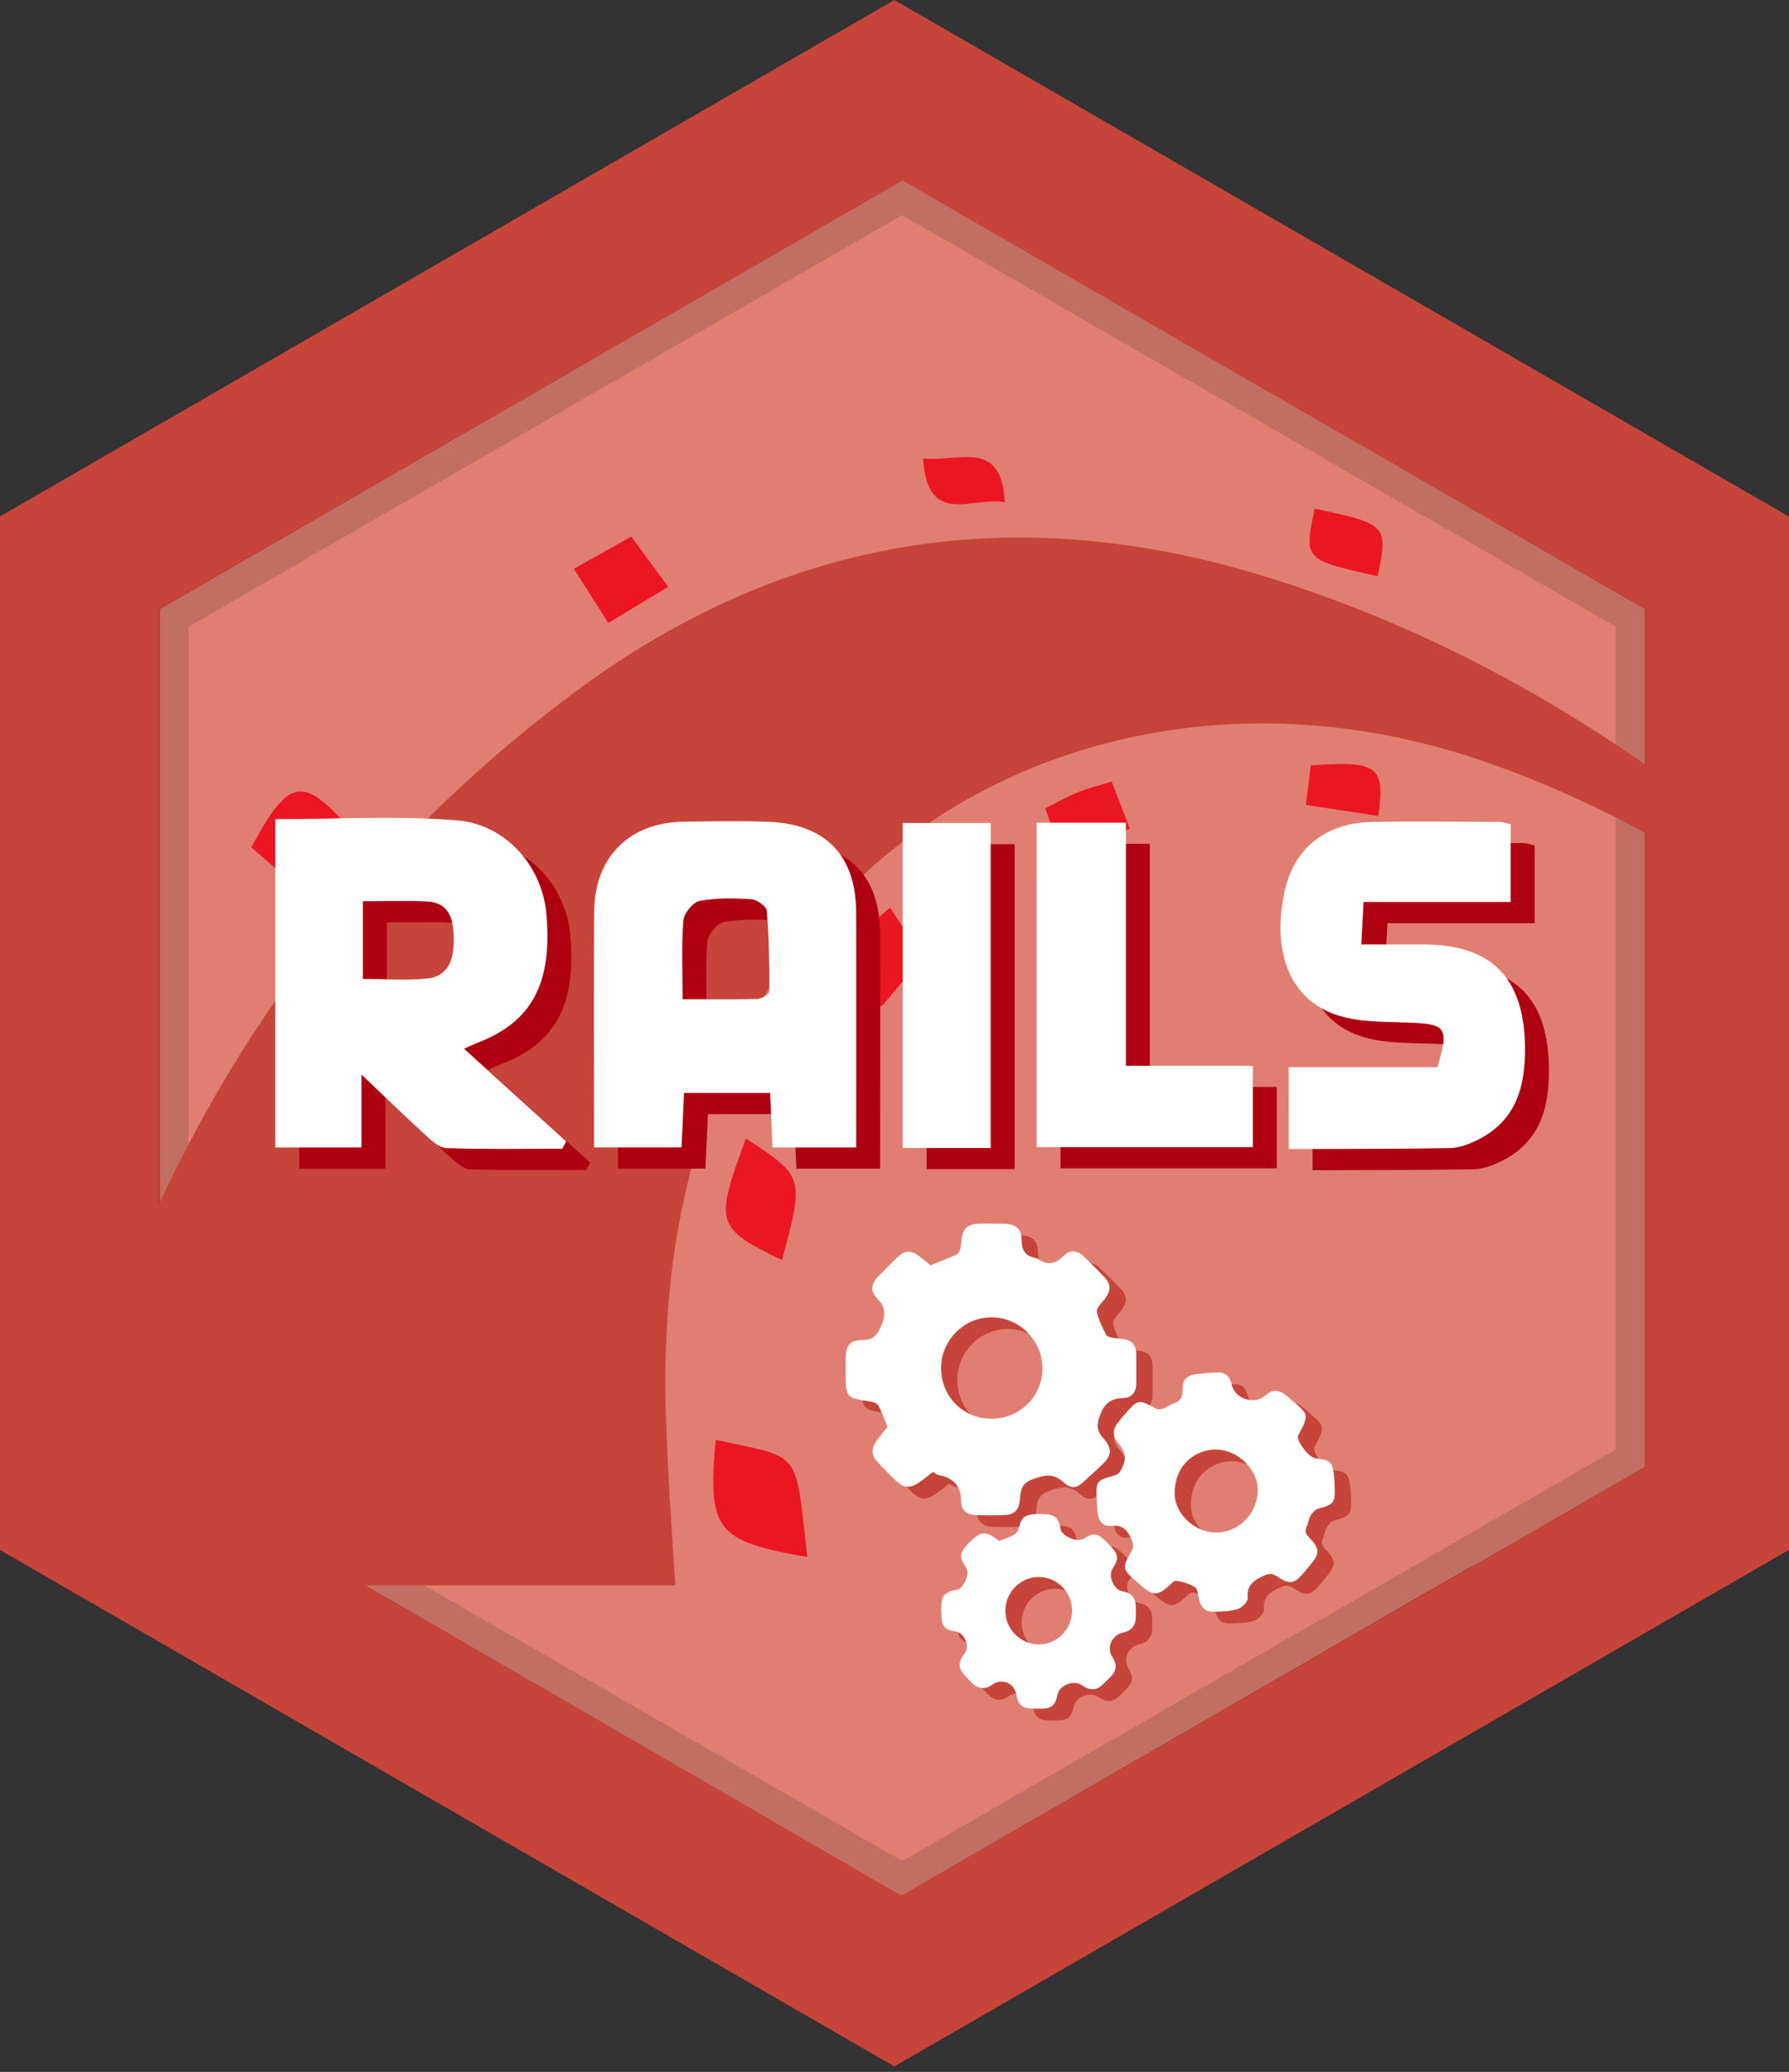 <?xml version="1.0" encoding="utf-8"?>
<!-- Generator: Adobe Illustrator 16.0.0, SVG Export Plug-In . SVG Version: 6.00 Build 0)  -->
<!DOCTYPE svg PUBLIC "-//W3C//DTD SVG 1.1//EN" "http://www.w3.org/Graphics/SVG/1.1/DTD/svg11.dtd">
<svg version="1.1" id="Layer_1" xmlns="http://www.w3.org/2000/svg" xmlns:xlink="http://www.w3.org/1999/xlink" x="0px" y="0px"
	 width="110.833px" height="128.339px" viewBox="8.667 -9.172 110.833 128.339"
	 enable-background="new 8.667 -9.172 110.833 128.339" xml:space="preserve">
<rect x="8.667" y="-9.172" width="110.833" height="128.339" fill="#333333" stroke="none"/>
<g id="Layer_14">
	<polygon fill="#C64439" points="119.5,86.827 64.074,118.827 8.649,86.827 8.649,22.828 64.074,-9.172 119.5,22.828 	"/>
	<polygon fill="#E07E71" points="64.574,2.006 79.715,10.746 80.404,11.146 89.994,16.676 90.864,17.176 94.555,19.307 
		94.645,19.356 100.234,22.586 110.574,28.557 110.574,81.687 100.145,87.706 99.904,87.826 99.774,87.887 99.664,87.946 
		96.635,89.687 94.764,90.767 94.725,90.796 91.475,92.676 89.225,93.977 87.564,94.937 84.895,96.477 80.274,99.146 79.645,99.517 
		79.584,99.546 76.084,101.566 64.524,108.246 54.844,102.646 49.484,99.546 48.794,99.146 40.644,94.437 40.074,94.106 
		32.944,89.986 32.854,89.937 18.574,81.687 18.574,28.557 32.904,20.276 39.824,16.287 44.394,13.656 45.934,12.756 48.734,11.146 
		49.424,10.746 50.884,9.906 56.604,6.606 	"/>
</g>
<g id="Layer_2">
	<g id="Layer_16_1_">
		<path opacity="0.13" enable-background="new    " d="M18.486,28.562v53.121l46.073,26.559l46.074-26.559V28.562L64.56,2.001
			L18.486,28.562z M108.769,29.642v50.97l-44.21,25.49l-44.211-25.49v-50.97L64.559,4.153L108.769,29.642z"/>
	</g>
</g>
<g>
	<g>
		<g>
			<path fill-rule="evenodd" clip-rule="evenodd" fill="#C64439" d="M67.464,82.729c-0.302,0.232-0.563,0.455-0.843,0.646
				c-0.581,0.399-0.97,0.362-1.484-0.144c-0.403-0.397-0.817-0.789-1.179-1.219c-0.295-0.351-0.292-0.771-0.025-1.149
				c0.224-0.326,0.483-0.628,0.722-0.933c-0.183-0.443-0.329-0.873-0.539-1.273c-0.074-0.142-0.296-0.26-0.463-0.283
				c-1.583-0.234-1.587-0.229-1.587-1.849c0-0.283-0.002-0.566,0.004-0.85c0.003-0.776,0.252-1.121,1.024-1.121
				c0.7,0,0.933-0.313,1.186-0.915c0.277-0.663,0.258-1.112-0.25-1.64c-0.457-0.472-0.39-0.927,0.066-1.393
				c0.368-0.378,0.747-0.756,1.126-1.129c0.514-0.5,0.873-0.52,1.443-0.08c0.229,0.172,0.447,0.348,0.667,0.525
				c0.535-0.219,1.063-0.421,1.576-0.646c0.11-0.051,0.213-0.198,0.25-0.318c0.059-0.219,0.071-0.453,0.094-0.675
				c0.071-0.61,0.386-0.91,1.009-0.928c0.552-0.015,1.104-0.008,1.651,0c0.674,0.013,1.056,0.317,1.055,0.992
				c-0.005,0.669,0.248,1.022,0.888,1.135c0.034,0.008,0.073,0.015,0.105,0.034c0.599,0.438,1.098,0.355,1.617-0.181
				c0.381-0.395,0.858-0.339,1.259,0.062c0.42,0.414,0.841,0.823,1.249,1.25c0.419,0.434,0.429,0.807,0.072,1.316
				c-0.196,0.273-0.559,0.58-0.525,0.826c0.076,0.508,0.355,0.992,0.576,1.465c0.041,0.086,0.218,0.124,0.338,0.146
				c0.241,0.049,0.485,0.072,0.732,0.105c0.54,0.067,0.791,0.39,0.791,0.924c0.002,0.606,0.005,1.215,0,1.821
				c-0.004,0.54-0.268,0.887-0.812,0.901c-0.757,0.025-1.161,0.318-1.44,1.085c-0.229,0.616-0.176,0.975,0.232,1.43
				c0.551,0.626,0.499,1.042-0.098,1.616c-0.354,0.341-0.718,0.664-1.079,0.996c-0.493,0.468-0.809,0.536-1.317,0.082
				c-0.619-0.557-1.137-0.454-1.884-0.186c-0.761,0.271-0.766,0.741-0.812,1.304c-0.045,0.561-0.322,0.889-0.882,0.919
				c-0.623,0.027-1.251,0.029-1.877,0c-0.507-0.029-0.88-0.277-0.88-0.841c0.004-0.953-0.482-1.466-1.39-1.636
				C67.709,82.901,67.599,82.804,67.464,82.729z M71.074,79.436c1.758,0.008,3.169-1.366,3.184-3.095
				c0.015-1.719-1.398-3.164-3.113-3.19s-3.16,1.398-3.17,3.123C67.968,78.038,69.326,79.423,71.074,79.436z"/>
			<path fill-rule="evenodd" clip-rule="evenodd" fill="#C64439" d="M92.358,83.638c0.045,1.003-0.063,1.123-1.026,1.365
				c-0.183,0.046-0.354,0.262-0.466,0.441c-0.118,0.188-0.132,0.435-0.23,0.64c-0.141,0.28-0.087,0.47,0.133,0.695
				c0.686,0.708,0.684,1.008,0.06,1.736c-0.126,0.144-0.244,0.289-0.367,0.438c-0.603,0.721-0.898,0.776-1.68,0.24
				c-0.285-0.193-0.489-0.184-0.807-0.037c-0.626,0.286-1.082,0.585-1.005,1.401c0.016,0.209-0.356,0.588-0.618,0.667
				c-0.48,0.145-1.006,0.151-1.516,0.165c-0.516,0.012-0.782-0.31-0.891-0.79c-0.058-0.253-0.066-0.617-0.231-0.724
				c-0.336-0.218-0.761-0.339-1.163-0.405c-0.141-0.023-0.338,0.2-0.489,0.336c-0.662,0.588-0.938,0.593-1.621,0.022
				c-0.088-0.073-0.171-0.149-0.259-0.223c-1.018-0.876-1.013-0.892-0.364-2.06c0.074-0.13,0.068-0.354,0.008-0.499
				c-0.238-0.586-0.504-1.085-1.332-0.974c-0.461,0.064-0.788-0.313-0.819-0.834c-0.015-0.246-0.04-0.492-0.05-0.738
				c-0.062-1.224-0.062-1.221,1.134-1.569c0.129-0.035,0.266-0.145,0.328-0.259c0.408-0.718,0.366-1.114-0.147-1.74
				c-0.336-0.411-0.355-0.819-0.021-1.238c0.156-0.189,0.312-0.381,0.472-0.57c0.771-0.899,0.832-0.903,1.894-0.321
				c0.124,0.07,0.337,0.041,0.488-0.006c0.193-0.065,0.358-0.228,0.553-0.29c0.462-0.14,0.643-0.403,0.613-0.91
				c-0.035-0.566,0.28-0.861,0.848-0.927c0.397-0.046,0.791-0.091,1.188-0.104c0.633-0.022,0.866,0.175,1.025,0.809
				c0.203,0.827,1.382,1.203,2.023,0.649c0.497-0.428,0.844-0.433,1.365-0.013c0.132,0.107,0.256,0.223,0.385,0.335
				c0.985,0.834,0.985,0.834,0.396,2.003c-0.026,0.051-0.071,0.099-0.082,0.151c-0.07,0.375,0.691,1.344,1.088,1.385
				c0.926,0.103,1.056,0.226,1.152,1.122C92.349,83.218,92.349,83.427,92.358,83.638z M85,86.481c1.421,0,2.559-1.146,2.595-2.611
				c0.029-1.298-1.243-2.525-2.611-2.531c-1.169-0.005-2.59,0.896-2.533,2.808C82.485,85.329,83.69,86.477,85,86.481z"/>
			<path fill-rule="evenodd" clip-rule="evenodd" fill="#C64439" d="M71.596,86.997c0.298-0.119,0.61-0.218,0.89-0.372
				c0.131-0.075,0.264-0.244,0.298-0.392c0.184-0.784,0.405-0.92,1.542-0.896c0.689,0.018,0.943,0.237,1.057,0.927
				c0.067,0.445,1.03,0.855,1.418,0.608c0.672-0.427,0.874-0.378,1.592,0.361c0.585,0.6,0.625,0.867,0.213,1.474
				c-0.307,0.465,0.063,1.322,0.62,1.417c0.527,0.087,0.801,0.392,0.816,0.923c0.008,0.229,0.004,0.455-0.002,0.685
				c-0.01,0.53-0.287,0.839-0.798,0.954c-0.709,0.165-1.036,0.933-0.642,1.527c0.28,0.424,0.258,0.817-0.097,1.182
				c-0.174,0.178-0.347,0.351-0.528,0.519c-0.391,0.363-0.801,0.361-1.229,0.052c-0.54-0.387-1.423-0.063-1.556,0.57
				c-0.145,0.67-0.364,0.851-1.041,0.859c-0.17,0-0.342,0-0.515-0.002c-0.622-0.014-0.879-0.243-0.988-0.857
				c-0.127-0.724-0.896-1.059-1.486-0.638c-0.466,0.333-0.874,0.283-1.271-0.104c-0.133-0.134-0.268-0.271-0.397-0.404
				c-0.469-0.506-0.482-0.841-0.061-1.406c0.346-0.463,0.013-1.282-0.553-1.369c-0.674-0.103-0.864-0.318-0.879-1.004
				c-0.002-0.131-0.01-0.263-0.01-0.398c-0.004-0.825,0.162-1.031,0.966-1.189c0.423-0.084,0.819-0.966,0.59-1.322
				c-0.502-0.791-0.45-1.029,0.404-1.813c0.518-0.471,0.851-0.464,1.499,0.021C71.492,86.945,71.544,86.969,71.596,86.997z
				 M76.089,91.308c-0.006-1.141-0.918-2.063-2.049-2.071c-1.147-0.005-2.087,0.944-2.08,2.104c0.009,1.13,0.935,2.067,2.06,2.069
				C75.167,93.421,76.095,92.471,76.089,91.308z"/>
		</g>
	</g>
</g>
<g>
	<g>
		<g>
			<path fill-rule="evenodd" clip-rule="evenodd" fill="#FFFFFF" d="M66.457,82.005c-0.302,0.232-0.562,0.454-0.844,0.646
				c-0.58,0.399-0.969,0.364-1.484-0.144c-0.404-0.396-0.817-0.788-1.18-1.218c-0.294-0.352-0.292-0.771-0.024-1.15
				c0.224-0.324,0.484-0.628,0.722-0.931c-0.183-0.444-0.329-0.875-0.539-1.274c-0.074-0.143-0.296-0.26-0.463-0.284
				c-1.583-0.234-1.587-0.229-1.587-1.847c0-0.284-0.002-0.568,0.004-0.852c0.004-0.775,0.253-1.121,1.025-1.121
				c0.7,0,0.932-0.313,1.186-0.913c0.277-0.664,0.258-1.114-0.251-1.642c-0.457-0.472-0.389-0.925,0.066-1.393
				c0.368-0.378,0.746-0.754,1.126-1.128c0.513-0.5,0.873-0.521,1.443-0.081c0.228,0.173,0.447,0.349,0.668,0.525
				c0.535-0.218,1.061-0.421,1.575-0.646c0.11-0.052,0.213-0.199,0.249-0.319c0.06-0.218,0.071-0.452,0.096-0.674
				c0.069-0.611,0.384-0.909,1.007-0.929c0.553-0.015,1.104-0.008,1.651,0c0.675,0.013,1.057,0.317,1.055,0.993
				c-0.005,0.669,0.249,1.022,0.888,1.134c0.034,0.008,0.073,0.015,0.105,0.036c0.599,0.437,1.099,0.354,1.618-0.183
				c0.38-0.393,0.857-0.339,1.259,0.062c0.419,0.415,0.84,0.825,1.248,1.251c0.42,0.434,0.429,0.807,0.072,1.315
				c-0.194,0.274-0.558,0.58-0.524,0.826c0.076,0.508,0.355,0.993,0.576,1.465c0.04,0.088,0.218,0.125,0.337,0.147
				c0.241,0.048,0.486,0.072,0.733,0.104c0.54,0.067,0.79,0.391,0.79,0.924c0.003,0.607,0.006,1.215,0,1.821
				c-0.004,0.541-0.268,0.887-0.811,0.902c-0.756,0.025-1.161,0.317-1.44,1.085c-0.229,0.616-0.176,0.975,0.231,1.43
				c0.551,0.625,0.5,1.042-0.098,1.616c-0.353,0.34-0.718,0.663-1.078,0.995c-0.494,0.468-0.809,0.536-1.318,0.083
				c-0.618-0.558-1.136-0.454-1.883-0.187c-0.762,0.271-0.767,0.741-0.812,1.305c-0.046,0.56-0.323,0.888-0.882,0.918
				c-0.624,0.027-1.252,0.03-1.878,0c-0.507-0.029-0.879-0.276-0.879-0.841c0.003-0.953-0.482-1.464-1.39-1.634
				C66.701,82.176,66.592,82.078,66.457,82.005z M70.067,78.71c1.758,0.008,3.169-1.365,3.183-3.095
				c0.016-1.719-1.397-3.164-3.113-3.189c-1.715-0.026-3.16,1.399-3.168,3.122C66.961,77.313,68.319,78.697,70.067,78.71z"/>
			<path fill-rule="evenodd" clip-rule="evenodd" fill="#FFFFFF" d="M91.351,82.913c0.045,1.003-0.063,1.122-1.025,1.365
				c-0.183,0.045-0.355,0.261-0.467,0.441c-0.118,0.188-0.132,0.435-0.229,0.64c-0.142,0.279-0.088,0.47,0.132,0.695
				c0.686,0.707,0.684,1.008,0.06,1.735c-0.125,0.145-0.244,0.291-0.365,0.438c-0.604,0.721-0.899,0.776-1.681,0.242
				c-0.286-0.195-0.49-0.185-0.808-0.038c-0.626,0.286-1.081,0.584-1.004,1.4c0.016,0.21-0.357,0.588-0.618,0.667
				c-0.48,0.146-1.006,0.153-1.517,0.165c-0.515,0.012-0.781-0.31-0.89-0.789c-0.058-0.253-0.066-0.617-0.231-0.724
				c-0.337-0.218-0.761-0.34-1.163-0.406c-0.142-0.022-0.338,0.201-0.49,0.337c-0.661,0.587-0.937,0.592-1.62,0.022
				c-0.088-0.073-0.172-0.15-0.259-0.223c-1.018-0.876-1.013-0.892-0.364-2.061c0.074-0.129,0.069-0.354,0.007-0.497
				c-0.237-0.587-0.504-1.086-1.331-0.975c-0.462,0.064-0.788-0.313-0.82-0.835c-0.015-0.246-0.039-0.491-0.05-0.738
				c-0.062-1.224-0.062-1.221,1.136-1.568c0.128-0.036,0.264-0.146,0.327-0.259c0.407-0.719,0.365-1.115-0.148-1.741
				c-0.335-0.41-0.355-0.819-0.021-1.238c0.157-0.188,0.312-0.381,0.473-0.569c0.771-0.899,0.832-0.903,1.893-0.322
				c0.125,0.072,0.337,0.041,0.489-0.006c0.192-0.065,0.359-0.228,0.552-0.29c0.462-0.14,0.643-0.403,0.614-0.908
				c-0.035-0.568,0.28-0.862,0.848-0.928c0.397-0.046,0.79-0.091,1.188-0.104c0.633-0.022,0.866,0.175,1.024,0.81
				c0.203,0.825,1.383,1.202,2.024,0.649c0.496-0.428,0.843-0.434,1.364-0.014c0.133,0.107,0.256,0.223,0.386,0.334
				c0.984,0.835,0.984,0.835,0.396,2.003c-0.026,0.051-0.071,0.099-0.082,0.151c-0.071,0.375,0.691,1.344,1.087,1.385
				c0.926,0.103,1.057,0.227,1.152,1.122C91.342,82.492,91.342,82.702,91.351,82.913z M83.992,85.756c1.421,0,2.56-1.146,2.595-2.61
				c0.029-1.299-1.242-2.526-2.611-2.531c-1.169-0.004-2.589,0.896-2.532,2.809C81.478,84.605,82.683,85.752,83.992,85.756z"/>
			<path fill-rule="evenodd" clip-rule="evenodd" fill="#FFFFFF" d="M70.588,86.272c0.298-0.119,0.61-0.218,0.89-0.371
				c0.133-0.076,0.265-0.246,0.3-0.393c0.183-0.784,0.404-0.92,1.541-0.896c0.688,0.017,0.942,0.236,1.056,0.926
				c0.069,0.445,1.032,0.855,1.419,0.608c0.671-0.426,0.873-0.377,1.593,0.362c0.584,0.599,0.624,0.866,0.212,1.474
				c-0.307,0.465,0.063,1.322,0.62,1.416c0.526,0.088,0.8,0.393,0.815,0.924c0.009,0.228,0.005,0.454-0.002,0.684
				c-0.01,0.531-0.287,0.839-0.796,0.954c-0.71,0.165-1.037,0.934-0.644,1.528c0.28,0.424,0.258,0.816-0.096,1.181
				c-0.174,0.178-0.348,0.352-0.529,0.52c-0.391,0.362-0.8,0.36-1.229,0.052c-0.54-0.388-1.423-0.064-1.556,0.57
				c-0.145,0.669-0.365,0.851-1.042,0.858c-0.17,0-0.341,0-0.513-0.002c-0.623-0.014-0.881-0.242-0.99-0.856
				c-0.127-0.724-0.895-1.059-1.485-0.639c-0.465,0.334-0.875,0.284-1.272-0.104c-0.132-0.135-0.267-0.271-0.397-0.403
				c-0.469-0.508-0.482-0.843-0.061-1.406c0.347-0.464,0.014-1.283-0.553-1.371c-0.673-0.103-0.863-0.318-0.878-1.004
				c-0.002-0.13-0.011-0.263-0.011-0.396c-0.004-0.827,0.162-1.033,0.966-1.191c0.423-0.083,0.82-0.966,0.59-1.321
				c-0.501-0.791-0.449-1.03,0.405-1.813c0.517-0.472,0.85-0.464,1.499,0.021C70.486,86.221,70.537,86.243,70.588,86.272z
				 M75.082,90.583c-0.007-1.142-0.918-2.063-2.05-2.071c-1.146-0.004-2.086,0.943-2.08,2.104c0.009,1.129,0.936,2.067,2.06,2.07
				C74.159,92.695,75.089,91.745,75.082,90.583z"/>
		</g>
	</g>
</g>
<g id="rails">
	<g>
		<g>
			<path fill="#C64439" d="M110.631,38.209c-7.086-4.938-14.762-8.899-23.215-11.557c-15.617-4.906-30.054-2.736-43.28,7.152
				C29.376,44.839,19.877,59.178,14.337,76.04l1.713,2.97l1.068,1.847l1.447,2.49l2.091,3.614l0.032,0.023l1.202,2.048h28.609
				c-0.201-3.337-0.479-7.074-0.579-10.546c-0.278-9.152,1.246-17.908,6.04-25.872C64.637,38.209,82.299,32.17,99.475,37.62
				c5.271,1.68,10.154,4.094,14.826,6.952L110.631,38.209z"/>
			<path fill="#EC1623" d="M53.005,80.012c5.388,1.193,4.896,0.465,5.677,7.262C53.011,86.279,52.499,85.625,53.005,80.012z"/>
			<path fill="#EC1623" d="M27.501,46.16c-1.201-1.048-2.247-1.96-3.263-2.846c2.39-4.432,3.219-4.534,6.481-0.718
				C29.701,43.722,28.656,44.879,27.501,46.16z"/>
			<path fill="#EC1623" d="M54.883,61.348c3.616,2.383,3.616,2.383,2.225,7.531C53.007,66.882,52.929,66.629,54.883,61.348z"/>
			<path fill="#EC1623" d="M46.354,29.417c-0.768-1.211-1.37-2.15-2.137-3.354c1.187-0.667,2.285-1.285,3.557-1.999
				c0.75,1.023,1.397,1.903,2.286,3.111C48.853,27.906,47.699,28.604,46.354,29.417z"/>
			<path fill="#EC1623" d="M74.545,43.913c-0.432-1.153-0.746-1.995-1.129-3.013c0.752-0.373,1.377-0.733,2.043-1.003
				c0.602-0.245,1.244-0.397,2.08-0.656c0.357,0.927,0.703,1.833,1.123,2.927C77.301,42.743,76.121,43.244,74.545,43.913z"/>
			<path fill="#EC1623" d="M90.117,22.338c4.486,0.945,4.555,1.015,3.904,4.179C89.447,25.504,89.447,25.504,90.117,22.338z"/>
			<path fill="#EC1623" d="M65.857,19.233c2.168,0.228,4.875-1.271,5.057,2.702C68.938,21.556,66.109,23.516,65.857,19.233z"/>
			<path fill="#EC1623" d="M89.572,40.687c0.117-0.922,0.211-1.704,0.303-2.446c4.152-0.307,4.617,0.034,4.182,3.129
				C92.627,41.154,91.197,40.934,89.572,40.687z"/>
			<path fill="#EC1623" d="M63.813,47.048c0.727,1.123,1.334,2.063,2.006,3.106c-0.869,1.039-1.703,2.028-2.539,3.02
				C60.221,50.269,60.232,50.093,63.813,47.048z"/>
		</g>
	</g>
	<g>
		<path fill="#AF0011" d="M38.896,57.101c2.201,1.994,4.265,3.863,6.328,5.738c-0.08,0.15-0.161,0.305-0.24,0.456
			c-2.399,0-4.799,0.042-7.196-0.037c-0.446-0.018-0.92-0.48-1.3-0.827c-1.269-1.157-2.503-2.359-3.945-3.727
			c0,1.545,0,2.991,0,4.516c-1.914,0-3.565,0-5.338,0c0-6.769,0-13.489,0-20.341c3.77,0,7.502-0.218,11.196,0.069
			c3.119,0.24,5.351,2.876,5.6,5.833c0.363,4.293-0.91,6.663-4.267,7.952C39.59,56.784,39.452,56.854,38.896,57.101z M32.631,47.964
			c0,1.721,0,3.197,0,4.813c1.43,0,2.731,0.111,4.006-0.029c1.364-0.151,1.639-1.319,1.625-2.429
			c-0.013-1.087-0.181-2.27-1.663-2.341C35.313,47.917,34.023,47.964,32.631,47.964z"/>
		<path fill="#AF0011" d="M63.192,63.217c-1.87,0-3.471,0-5.187,0c-0.049-1.138-0.097-2.194-0.148-3.379c-1.763,0-3.457,0-5.332,0
			c-0.048,1.094-0.099,2.194-0.154,3.376c-1.808,0-3.511,0-5.423,0c0-0.629,0-1.204,0-1.778c0.001-4.272-0.021-8.543,0.01-12.818
			c0.023-3.397,2.182-5.539,5.572-5.583c1.731-0.021,3.463-0.056,5.192,0.006c3.576,0.13,5.458,2.085,5.468,5.631
			C63.203,53.471,63.192,58.273,63.192,63.217z M52.437,54.034c1.644,0,3.146,0.023,4.646-0.021
			c0.261-0.009,0.728-0.292,0.728-0.454c0.007-1.665-0.02-3.338-0.156-4.999c-0.024-0.278-0.611-0.7-0.958-0.723
			c-1.066-0.069-2.165-0.09-3.206,0.108c-0.412,0.08-0.968,0.765-1.005,1.209C52.361,50.709,52.437,52.277,52.437,54.034z"/>
		<path fill="#AF0011" d="M89.983,58.243c3.121,0,6.195,0,9.213,0c0.742-2.449,0.544-2.673-1.722-2.762
			c-1.599-0.058-3.313-0.002-4.757-0.559c-2.762-1.06-3.765-3.991-2.982-7.591c0.569-2.614,2.508-4.214,5.353-4.276
			c2.653-0.06,5.305-0.014,7.959-0.003c0.205,0.001,0.406,0.081,0.692,0.141c0,1.583,0,3.124,0,4.819c-3.019,0-5.974,0-9.114,0
			c-0.052,0.907-0.092,1.673-0.144,2.626c1.42,0,2.654-0.002,3.884,0.001c4.198,0.018,6.19,2.07,6.26,6.292
			c0.042,2.572-0.572,4.726-3.101,5.896c-0.477,0.224-1.027,0.416-1.543,0.429c-2.817,0.051-5.63,0.042-8.448,0.053
			c-0.477,0.004-0.955,0-1.548,0C89.983,61.598,89.983,60.008,89.983,58.243z"/>
		<path fill="#AF0011" d="M74.369,43.098c1.805,0,3.568,0,5.531,0c0,5.019,0,9.97,0,15.057c2.723,0,5.249,0,7.863,0
			c0,1.735,0,3.332,0,5.041c-4.447,0-8.855,0-13.394,0C74.369,56.561,74.369,49.928,74.369,43.098z"/>
		<path fill="#AF0011" d="M71.525,63.249c-1.862,0-3.581,0-5.452,0c0-6.715,0-13.373,0-20.133c1.799,0,3.562,0,5.452,0
			C71.525,49.755,71.525,56.416,71.525,63.249z"/>
	</g>
	<g>
		<path fill="#FFFFFF" d="M37.416,55.789c2.201,1.993,4.264,3.863,6.328,5.737c-0.08,0.151-0.161,0.304-0.24,0.457
			c-2.399,0-4.8,0.042-7.196-0.038c-0.445-0.017-0.92-0.481-1.3-0.827c-1.269-1.158-2.503-2.358-3.945-3.728
			c0,1.546,0,2.992,0,4.517c-1.915,0-3.565,0-5.338,0c0-6.768,0-13.49,0-20.34c3.77,0,7.501-0.219,11.196,0.069
			c3.119,0.239,5.35,2.875,5.6,5.832c0.363,4.293-0.91,6.663-4.266,7.951C38.109,55.475,37.971,55.543,37.416,55.789z M31.15,46.653
			c0,1.721,0,3.198,0,4.813c1.43,0,2.731,0.111,4.006-0.029c1.363-0.151,1.638-1.319,1.625-2.429
			c-0.014-1.087-0.181-2.27-1.664-2.34C33.832,46.605,32.542,46.653,31.15,46.653z"/>
		<path fill="#FFFFFF" d="M61.711,61.907c-1.87,0-3.471,0-5.187,0c-0.049-1.138-0.096-2.195-0.148-3.38c-1.763,0-3.458,0-5.332,0
			c-0.048,1.095-0.098,2.196-0.154,3.376c-1.808,0-3.511,0-5.422,0c0-0.629,0-1.204,0-1.779c0-4.271-0.021-8.542,0.009-12.817
			c0.023-3.397,2.182-5.54,5.572-5.584c1.731-0.021,3.463-0.056,5.192,0.007c3.576,0.129,5.458,2.084,5.468,5.63
			C61.722,52.161,61.711,56.962,61.711,61.907z M50.955,52.724c1.644,0,3.146,0.023,4.647-0.021c0.26-0.008,0.727-0.292,0.727-0.453
			c0.007-1.666-0.02-3.339-0.156-5c-0.024-0.278-0.61-0.7-0.958-0.723c-1.066-0.069-2.165-0.09-3.206,0.108
			c-0.412,0.08-0.968,0.765-1.005,1.209C50.88,49.398,50.955,50.967,50.955,52.724z"/>
		<path fill="#FFFFFF" d="M88.501,56.933c3.123,0,6.197,0,9.214,0c0.742-2.449,0.543-2.673-1.722-2.761
			c-1.601-0.06-3.312-0.002-4.756-0.56c-2.763-1.059-3.767-3.99-2.982-7.591c0.568-2.615,2.507-4.215,5.353-4.276
			c2.653-0.06,5.303-0.012,7.959-0.004c0.203,0.001,0.406,0.081,0.692,0.141c0,1.583,0,3.124,0,4.819c-3.02,0-5.976,0-9.114,0
			c-0.052,0.908-0.092,1.673-0.144,2.626c1.42,0,2.654-0.002,3.882,0.001c4.198,0.019,6.192,2.069,6.262,6.293
			c0.04,2.571-0.572,4.726-3.101,5.894c-0.477,0.224-1.028,0.417-1.543,0.43c-2.818,0.053-5.631,0.041-8.448,0.055
			c-0.477,0.004-0.957,0-1.55,0C88.501,60.287,88.501,58.697,88.501,56.933z"/>
		<path fill="#FFFFFF" d="M72.887,41.788c1.807,0,3.57,0,5.533,0c0,5.019,0,9.97,0,15.057c2.722,0,5.248,0,7.863,0
			c0,1.735,0,3.332,0,5.039c-4.448,0-8.857,0-13.394,0C72.887,55.249,72.887,48.617,72.887,41.788z"/>
		<path fill="#FFFFFF" d="M70.044,61.938c-1.863,0-3.581,0-5.451,0c0-6.716,0-13.373,0-20.133c1.8,0,3.561,0,5.451,0
			C70.044,48.445,70.044,55.106,70.044,61.938z"/>
	</g>
</g>
</svg>
